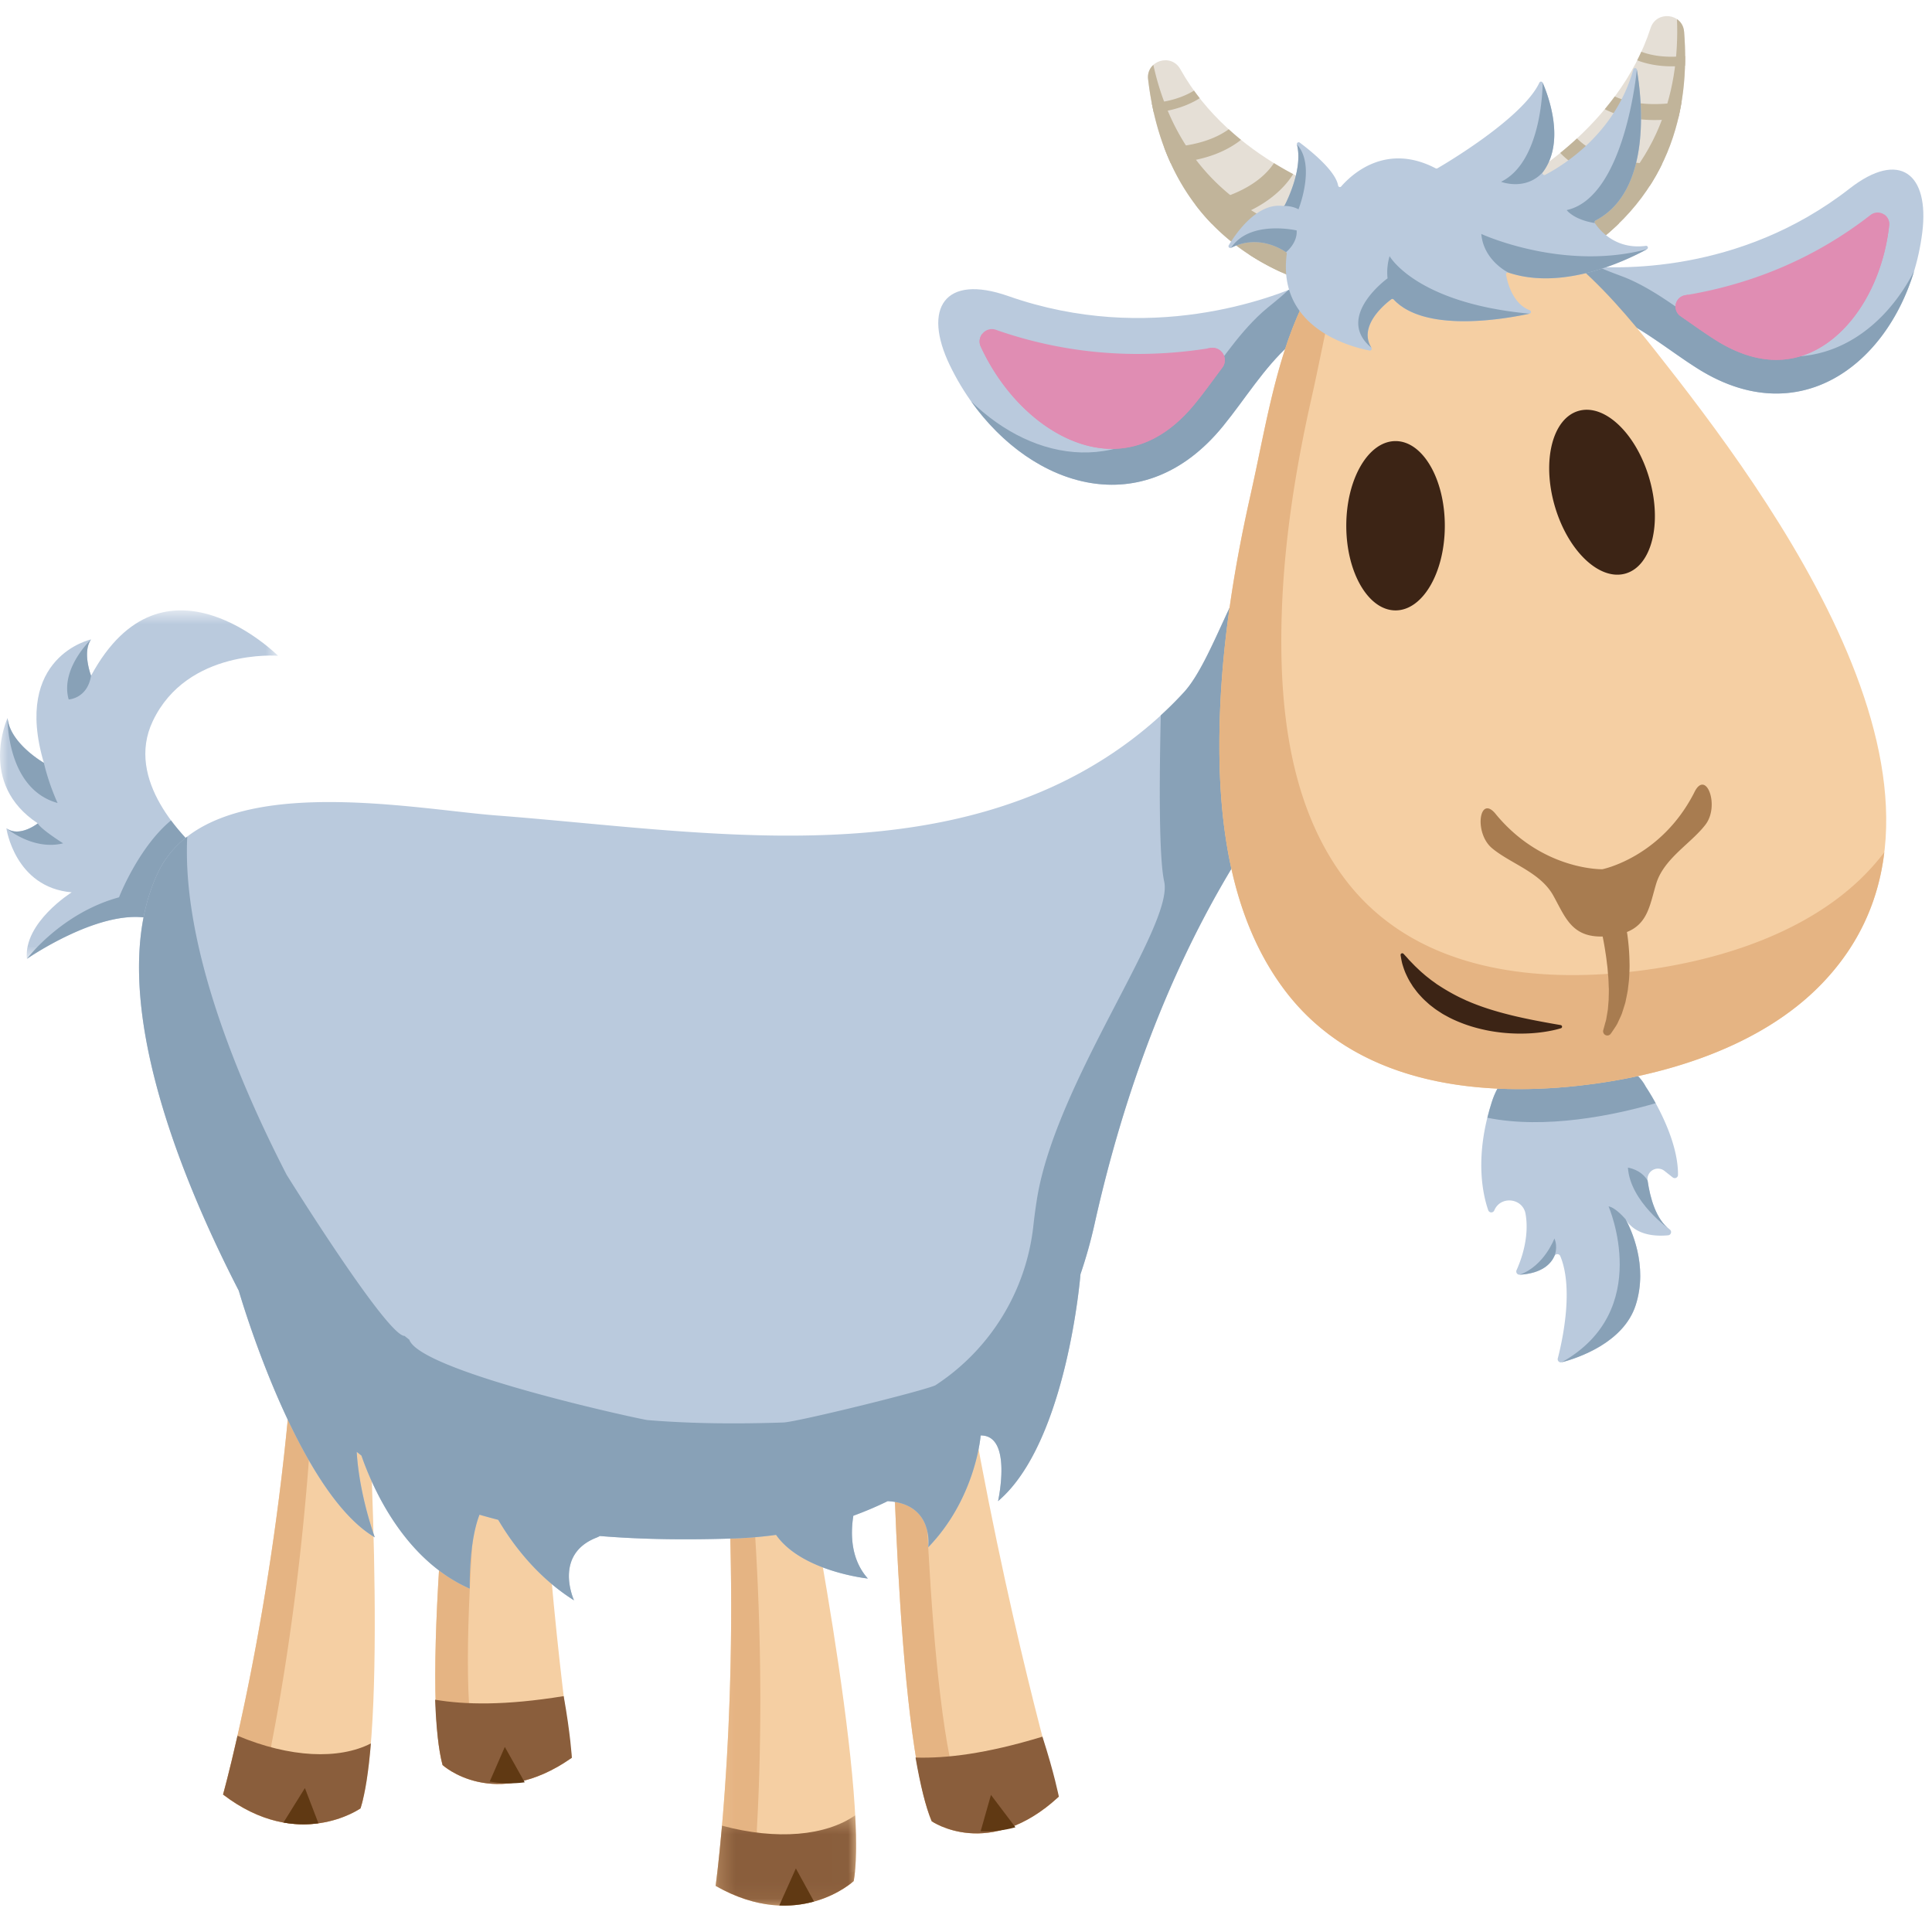 <svg width="120" height="120" viewBox="0 0 120 120" xmlns="http://www.w3.org/2000/svg" xmlns:xlink="http://www.w3.org/1999/xlink"><defs><path id="a" d="M0 .636h17.27v21.646H0z"/><path id="c" d="M.273.114H8.93v30.21H.273z"/><path id="e" d="M.273.326h8.724v5.607H.273z"/></defs><g fill="none" fill-rule="evenodd"><g transform="translate(0 37.276)"><mask id="b" fill="#fff"><use xlink:href="#a"/></mask><path d="M.394 14.165c.82.601 1.955-.3 1.955-.3-3.758-2.481-1.88-6.54-1.88-6.54.151 1.58 2.256 2.782 2.256 2.782C.77 3.493 5.656 2.44 5.656 2.44c-.563.789 0 2.254 0 2.254 4.51-8.342 11.614-1.24 11.614-1.24s-5.637-.451-7.78 4.059c-1.74 3.664 1.879 7.253 3.297 8.47.348.3.496.771.384 1.216-.314 1.24-1.2 3.447-3.455 2.677-3.082-1.053-8.044 2.405-8.044 2.405-.225-2.254 2.781-4.133 2.781-4.133-3.532-.3-4.059-3.984-4.059-3.984" fill="#BACADD" mask="url(#b)"/></g><path d="M7.392 55.734s1.192-3.086 3.23-4.777a14.548 14.548 0 0 0 2.165 2.303c.348.3.496.771.384 1.217-.314 1.24-1.2 3.445-3.455 2.676-3.082-1.052-8.044 2.405-8.044 2.405s2.119-2.842 5.72-3.824" fill="#88A1B7"/><path d="M49.7 89.705s4.316 21.407 3.326 27.13c0 0-3.453 3.223-8.577.298 0 0 1.606-11.537.676-27.057-.06-.982.731-1.92 1.974-2.23 1.072-.267 2.235-.055 2.6 1.86" fill="#F5CFA3"/><g transform="translate(44.176 88.036)"><mask id="d" fill="#fff"><use xlink:href="#c"/></mask><path d="M.949 2.04C.903 1.282 1.366.55 2.15.114c-.01.114-.01.228.001.343 1.22 11.584.917 21 .689 24.994a2.83 2.83 0 0 0 2.216 2.93c1.557.337 2.866.15 3.873-.193a8.79 8.79 0 0 1-.08.61s-3.453 3.224-8.577.3c0 0 1.606-11.538.676-27.058" fill="#E5B483" mask="url(#d)"/></g><g transform="translate(44.176 112.427)"><mask id="f" fill="#fff"><use xlink:href="#e"/></mask><path d="M.273 4.707S.46 3.36.67.97c3.414.917 6.445.63 8.272-.644.09 1.69.076 3.111-.092 4.082 0 0-3.453 3.223-8.577.299" fill="#8A5E3C" mask="url(#f)"/></g><path d="M49.433 116.053l1.128 2.054a6.94 6.94 0 0 1-2.16.245l1.032-2.3z" fill="#603913"/><path d="M22.754 84.99s1.391 21.792-.36 27.329c0 0-3.857 2.73-8.54-.859 0 0 3.146-11.215 4.317-26.72.074-.98.983-1.803 2.257-1.943 1.098-.12 2.222.246 2.326 2.193" fill="#F5CFA3"/><path d="M18.17 84.74c.058-.757.615-1.42 1.452-1.746a1.723 1.723 0 0 0-.045.34c-.352 11.643-1.922 20.931-2.687 24.858a2.83 2.83 0 0 0 1.801 3.203c1.498.543 2.82.534 3.864.33-.05.214-.104.413-.162.594 0 0-3.856 2.73-8.539-.859 0 0 3.147-11.215 4.317-26.72" fill="#E5B483"/><path d="M13.854 111.46s.368-1.308.897-3.65c3.26 1.37 6.303 1.494 8.285.478-.139 1.686-.346 3.093-.643 4.031 0 0-3.855 2.729-8.539-.859" fill="#8A5E3C"/><path d="M18.938 111.06l.841 2.188a6.937 6.937 0 0 1-2.173-.048l1.332-2.14z" fill="#603913"/><path d="M55.386 85.869s.236 21.896 2.484 27.252c0 0 3.557 2.47 7.896-1.527 0 0-3.267-11.055-5.838-26.39-.162-.969-1.143-1.707-2.424-1.73-1.104-.02-2.19.447-2.118 2.395" fill="#F5CFA3"/><path d="M55.386 85.869c-.07-1.886.946-2.382 2.012-2.394-.102.312-.152.693-.135 1.162 0 0 .237 21.897 2.484 27.253 0 0 2.364 1.64 5.587.082-4.14 3.456-7.464 1.15-7.464 1.15-2.248-5.357-2.484-27.253-2.484-27.253" fill="#E5B483"/><path d="M65.766 111.594s-.28-1.443-1.019-3.726c-3.544 1.08-6.016 1.354-7.882 1.296.29 1.668.623 3.05 1.005 3.957 0 0 3.557 2.47 7.896-1.527" fill="#8A5E3C"/><path d="M61.55 111.486l-.64 2.255a6.943 6.943 0 0 0 2.16-.245l-1.52-2.01z" fill="#603913"/><path d="M28.7 82.291s-2.716 21.73-1.211 27.34c0 0 3.192 2.926 8.03-.45 0 0-1.748-11.395-2.228-26.935-.031-.983-.903-1.846-2.169-2.042-1.091-.17-2.23.147-2.422 2.087" fill="#F5CFA3"/><path d="M28.7 82.291c.185-1.878 1.258-2.233 2.317-2.1-.142.295-.244.665-.29 1.132 0 0-2.716 21.73-1.212 27.34 0 0 2.12 1.943 5.525.835-4.568 2.865-7.551.132-7.551.132-1.505-5.61 1.211-27.339 1.211-27.339" fill="#E5B483"/><path d="M35.519 109.18s-.082-1.467-.508-3.83c-3.657.595-6.143.532-7.985.223.064 1.693.208 3.106.462 4.057 0 0 3.193 2.927 8.03-.45" fill="#8A5E3C"/><path d="M31.355 108.505l-.937 2.149a6.948 6.948 0 0 0 2.173.048l-1.236-2.197z" fill="#603913"/><path d="M9.796 54.231c3.074-6.548 15.678-3.99 21.043-3.581 11.192.854 23.774 3.05 34.391-1.72 3.103-1.393 5.98-3.401 8.302-5.928 1.822-1.981 3.315-7.545 5.12-8.765a.297.297 0 0 1 .024-.016c5.105-3.415 10.91 4.858 6.194 9.209-5.454 5.034-12.987 15.103-16.884 32.591a29.598 29.598 0 0 1-.876 3.124s-.828 10.457-5.12 14.094c0 0 .918-4.103-1.08-4.08 0 0-.291 3.882-3.256 6.944 0 0 .392-2.7-2.513-2.864h-.006c-.69.338-1.402.64-2.133.907-.187 1.188-.142 2.73.902 3.899 0 0-4.103-.429-5.702-2.712a24.7 24.7 0 0 1-2.518.22c-3.037.103-5.84.066-8.429-.149-.059.037-.127.07-.204.1-2.711 1.063-1.396 3.897-1.396 3.897-2.345-1.475-3.868-3.57-4.71-5.003-.393-.1-.78-.204-1.162-.318-.688 1.778-.604 4.594-.604 4.594-4.077-1.795-6.03-6.245-6.73-8.265a18.946 18.946 0 0 1-.293-.234c.161 2.711 1.122 5.31 1.122 5.31-4.866-2.858-8.447-15.319-8.447-15.319-3.871-7.52-8.36-18.852-5.035-25.935" fill="#BACADD"/><path d="M9.796 54.231a6.113 6.113 0 0 1 1.835-2.267c-.336 6.728 3.11 15.056 6.172 21.002 0 0 6.237 10.028 7.325 10.01.097.078.195.157.293.233.7 2.02 14.746 5.032 14.807 4.995 2.588.215 5.391.252 8.428.149.856-.029 8.76-1.976 9.45-2.314 0 0 .008-.004.02-.014a13.586 13.586 0 0 0 6.054-9.855c.063-.578.14-1.154.232-1.724 1.178-7.274 8.51-16.944 7.898-19.693-.33-1.479-.305-6.238-.212-10.321.498-.457.977-.932 1.434-1.43 1.822-1.981 3.315-7.545 5.12-8.765a.297.297 0 0 1 .024-.016c5.105-3.415 10.91 4.858 6.194 9.209-5.454 5.034-12.987 15.103-16.884 32.591a29.598 29.598 0 0 1-.876 3.124s-.202 2.545-.921 5.561a33.45 33.45 0 0 1-.3 1.167l-.006.022c-.053.19-.108.38-.164.572l-.009.031a31.092 31.092 0 0 1-.376 1.163l-.014.04c-.065.186-.132.37-.2.552-.007.015-.011.03-.017.044-.07.181-.14.363-.214.54l-.02.047a18.053 18.053 0 0 1-.514 1.134c-.084.17-.172.337-.261.502l-.021.037c-.09.166-.184.328-.28.487l-.02.034c-.098.16-.198.314-.3.466l-.019.028c-.104.153-.21.301-.32.445l-.017.022a9.443 9.443 0 0 1-.343.421l-.013.014a7.5 7.5 0 0 1-.77.764v.001s.917-4.103-1.081-4.08c0 0-.291 3.882-3.256 6.944 0 0 .392-2.7-2.513-2.864h-.006c-.69.338-1.402.64-2.133.907-.186 1.188-.142 2.73.902 3.899 0 0-4.103-.429-5.702-2.712a24.7 24.7 0 0 1-2.518.22c-3.037.103-5.84.066-8.429-.149-.059.037-.127.07-.204.1-2.711 1.063-1.396 3.897-1.396 3.897-2.345-1.475-3.868-3.57-4.71-5.003-.393-.1-.78-.204-1.162-.318-.688 1.778-.604 4.594-.604 4.594-4.077-1.795-6.03-6.245-6.73-8.265a18.946 18.946 0 0 1-.293-.234c.161 2.711 1.122 5.31 1.122 5.31-4.866-2.858-8.447-15.319-8.447-15.319-3.871-7.52-8.36-18.852-5.035-25.935" fill="#88A1B7"/><path d="M92.665 68.429c1.485-4.598 8.17-3.6 9.559-.927 0 0 2.019 2.947 2 5.473a.203.203 0 0 1-.328.157l-.514-.406a.65.65 0 0 0-1.046.604c.154 1.068.518 2.416 1.377 3.038.147.107.083.34-.1.358-.757.074-2.027.022-2.644-.996.318.582 1.416 2.853.632 5.32-.752 2.362-3.62 3.306-4.601 3.564a.198.198 0 0 1-.243-.242c.267-1.029 1.004-4.295.158-6.347a.2.2 0 0 0-.37-.006c-.202.451-.736 1.071-2.154 1.156a.2.2 0 0 1-.196-.28c.272-.6.816-2.041.56-3.5-.17-.969-1.51-1.145-1.926-.253l-.02.043a.2.2 0 0 1-.371-.012c-.348-1.002-.867-3.354.227-6.744" fill="#BACADD"/><path d="M92.665 68.429c1.485-4.598 8.17-3.6 9.559-.927 0 0 .27.396.612 1.02-2.618.763-6.888 1.631-10.452.903.08-.322.17-.653.281-.996" fill="#88A1B7"/><path d="M100.968 75.73l.29.366a1.896 1.896 0 0 1-.29-.365" fill="#BACADD"/><path d="M99.91 74.93c.442.067 1.058.8 1.058.8.32.582 1.418 2.854.632 5.32-.75 2.361-3.619 3.306-4.6 3.564 5.73-3.209 2.91-9.684 2.91-9.684m-5.519 4.245c1.526-.547 2.155-2.25 2.155-2.25.244.564 0 1.093 0 1.093-.203.453-.738 1.072-2.155 1.157m6.722-6.652s.817.107 1.223.807c.154 1.068.518 2.416 1.377 3.038 0 0-2.461-1.717-2.6-3.845" fill="#88A1B7"/><path d="M73.313 4.297c3.182 5.71 9.838 7.748 9.838 7.748 3.525.692 3.673 7.692-1.854 5.536-7.199-2.412-9.447-7.997-9.985-12.655-.134-1.16 1.433-1.648 2-.629" fill="#E5DFD6"/><path d="M74.069 5.684c.032-.019.062-.04.093-.058.115.161.234.32.354.473-.044.027-.086.056-.133.084-.767.447-1.675.719-2.718.819a20.04 20.04 0 0 1-.124-.59c.982-.085 1.832-.326 2.528-.728m3.011 3.001l-.095.077c-1.078.807-2.508 1.263-4.272 1.368a14.594 14.594 0 0 1-.403-.971c1.68-.056 3.039-.434 4.009-1.129.251.229.505.448.761.655m-2.833 4.025c2.09-.384 3.646-1.117 4.56-2.161.123-.14.228-.28.32-.418.415.256.816.482 1.195.683-.126.197-.27.396-.44.594-1.01 1.179-2.555 2.014-4.611 2.496a12.946 12.946 0 0 1-1.024-1.194m9.684-.385a5.313 5.313 0 0 1-.68 1.627c-.754 1.205-1.976 2.193-3.65 2.96a15.095 15.095 0 0 1-2.016-1.104c1.989-.674 3.401-1.606 4.135-2.745.327-.505.47-.975.53-1.349.56.226.901.331.901.331.282.055.543.152.78.28" fill="#C1B49A"/><path d="M71.637 4.033c.919 4.176 3.441 8.628 9.66 10.711 2.2.859 3.5.265 4.047-.804.914 2.161-.17 5.153-4.047 3.642-7.199-2.412-9.447-7.998-9.985-12.656a1.01 1.01 0 0 1 .325-.893" fill="#C1B49A"/><path d="M102.52 1.746c-2.013 6.219-8.146 9.51-8.146 9.51-3.323 1.363-2.11 8.258 2.893 5.07 6.594-3.763 7.714-9.678 7.337-14.352-.093-1.163-1.725-1.34-2.085-.228" fill="#E5DFD6"/><path d="M102.048 3.252l-.103-.039c-.082.18-.167.358-.256.533.05.018.096.04.148.056.838.29 1.782.38 2.824.277.005-.203.008-.403.007-.603-.98.107-1.86.036-2.62-.224m-2.372 3.529c.037.019.07.039.109.057 1.214.583 2.706.753 4.456.512.082-.344.15-.688.207-1.031-1.659.272-3.065.165-4.152-.328-.202.273-.41.537-.62.79m3.561 3.398c-2.124.03-3.793-.388-4.893-1.235a4.03 4.03 0 0 1-.394-.347 21.13 21.13 0 0 1-1.04.902c.161.168.343.336.548.497 1.22.96 2.897 1.48 5.007 1.553.291-.45.547-.907.772-1.37m-9.574 1.502c.206.46.515.966.984 1.465.973 1.035 2.364 1.768 4.155 2.195.652-.468 1.24-.961 1.763-1.475-2.081-.275-3.649-.915-4.59-1.89a3.483 3.483 0 0 1-.781-1.22c-.507.331-.82.5-.82.5a2.75 2.75 0 0 0-.71.425" fill="#C1B49A"/><path d="M96.774 14.703c6.204-3.542 7.562-8.987 7.387-13.512.238.162.412.425.441.782.377 4.674-.743 10.59-7.337 14.354-3.02 1.925-4.659.173-4.753-1.817.703 1.083 2.142 1.543 4.262.193" fill="#C1B49A"/><path d="M82.535 17.951c-.285-.473-.9-.627-1.403-.398-2.111.962-9.754 3.911-18.512.835-3.958-1.39-5.326.768-3.626 4.296 3.336 6.923 11.392 10.64 16.974 3.78 1.386-1.702 2.51-3.581 4.141-5.06.877-.796 3.146-2.258 2.426-3.453" fill="#BACADD"/><path d="M74.257 24.46c1.386-1.703 2.511-3.582 4.142-5.061.39-.355 1.058-.841 1.614-1.379.462-.178.84-.34 1.12-.468.502-.228 1.117-.074 1.402.4.72 1.194-1.548 2.656-2.425 3.451-1.632 1.48-2.756 3.359-4.142 5.062-4.94 6.073-11.822 3.855-15.65-1.537 3.945 3.836 9.668 4.783 13.94-.468" fill="#88A1B7"/><path d="M69.069 27.878c1.907 0 3.645-.95 5.168-2.82.422-.518.82-1.058 1.242-1.629.146-.2.295-.4.444-.6.414-.554-.057-1.325-.739-1.214a28.068 28.068 0 0 1-4.51.369 26.48 26.48 0 0 1-8.794-1.491l-.021-.008c-.63-.22-1.22.427-.946 1.035.028.063.059.128.092.196 1.775 3.685 5.016 6.162 8.064 6.162" fill="#E08DB3"/><path d="M68.543 26.307c1.784 0 3.412-.864 4.837-2.568.395-.47.767-.962 1.162-1.481l.416-.547c.017-.022.03-.045.045-.068.06-.01.121-.018.181-.027a.766.766 0 0 1 .74 1.213c-.15.2-.298.4-.446.6-.42.571-.82 1.11-1.24 1.628-1.523 1.871-3.263 2.821-5.169 2.821-3.047 0-6.289-2.477-8.066-6.162a11.592 11.592 0 0 1-.09-.196.748.748 0 0 1 .1-.784c1.666 3.333 4.687 5.57 7.53 5.57" fill="#E08DB3"/><path d="M97.04 17.274c.113-.506.614-.827 1.129-.773 2.166.225 9.847.563 16.716-4.791 3.105-2.42 4.968-.908 4.51 2.737-.897 7.155-6.952 12.87-13.968 8.437-1.742-1.1-3.304-2.435-5.196-3.263-1.02-.446-3.473-1.068-3.19-2.347" fill="#BACADD"/><path d="M106.35 20.59c-1.742-1.101-3.305-2.435-5.197-3.264-.454-.199-1.193-.432-1.848-.743a19.51 19.51 0 0 1-1.136-.082c-.515-.054-1.017.267-1.128.773-.283 1.279 2.171 1.901 3.19 2.346 1.893.829 3.455 2.164 5.197 3.264 6.21 3.926 11.668-.105 13.461-6.045-2.362 4.591-7.169 7.144-12.539 3.75" fill="#88A1B7"/><path d="M111.987 22.079c-1.696.57-3.527.245-5.441-.964-.53-.335-1.045-.696-1.59-1.078l-.576-.4a.718.718 0 0 1 .294-1.3 26.386 26.386 0 0 0 4.123-1.02 24.828 24.828 0 0 0 7.376-3.957l.016-.012a.718.718 0 0 1 1.151.638 9.83 9.83 0 0 1-.022.2c-.478 3.81-2.62 6.981-5.331 7.893" fill="#E08DB3"/><path d="M111.985 20.524c-1.587.534-3.293.252-5.07-.838-.492-.3-.97-.626-1.477-.97l-.534-.362a.65.65 0 0 1-.06-.047l-.17.03a.718.718 0 0 0-.294 1.3c.193.132.385.268.575.4.546.382 1.061.743 1.591 1.078 1.914 1.209 3.745 1.534 5.44.964 2.712-.911 4.854-4.083 5.332-7.892.01-.07.016-.136.022-.2a.705.705 0 0 0-.323-.67c-.485 3.464-2.504 6.358-5.032 7.207" fill="#E08DB3"/><path d="M80.854 19.054c1.67-3.497 4.35-6.052 9.247-6.052 5.36 0 9.67 4.933 12.71 8.778 7.04 8.906 21.308 27.963 10.335 39.33-3.805 3.942-9.799 5.743-15.102 6.327-6.607.727-13.92-.254-18.202-5.875-3.609-4.736-4.254-11.155-4.08-16.916.142-4.703.889-9.384 1.924-13.969.848-3.75 1.51-8.15 3.168-11.623" fill="#F5CFA3"/><path d="M75.762 44.646c.143-4.704.889-9.384 1.925-13.969.847-3.75 1.509-8.15 3.167-11.623.755-1.58 1.716-2.966 2.996-4.013-1.115 3.04-1.68 6.539-2.37 9.593-1.008 4.456-1.733 9.005-1.871 13.577-.17 5.599.457 11.838 3.965 16.44 4.162 5.464 11.269 6.417 17.691 5.71 5.154-.567 10.98-2.317 14.677-6.148a14.46 14.46 0 0 0 1.096-1.276c-.356 2.96-1.545 5.743-3.893 8.174-3.804 3.941-9.797 5.742-15.1 6.326-6.608.727-13.92-.253-18.204-5.875-3.607-4.736-4.254-11.156-4.079-16.916" fill="#E5B483"/><path d="M96.938 63.67l-.49-.085a66.714 66.714 0 0 1-1.273-.238c-.26-.054-.54-.11-.833-.178-.294-.063-.6-.142-.913-.223a19.86 19.86 0 0 1-.952-.277c-.32-.102-.637-.215-.95-.339-.157-.06-.31-.13-.463-.192-.148-.074-.3-.139-.445-.211a12.158 12.158 0 0 1-1.219-.698c-.061-.04-.125-.078-.184-.12a6.1 6.1 0 0 0-.173-.127c-.058-.042-.116-.08-.171-.123-.052-.044-.107-.085-.16-.127a4.32 4.32 0 0 1-.3-.248c-.196-.161-.359-.327-.515-.472l-.387-.398c-.099-.119-.185-.21-.244-.274a2.363 2.363 0 0 0-.093-.098l-.005-.006a.105.105 0 0 0-.146.004.103.103 0 0 0-.028.081s.005.048.021.135c.015.088.038.218.077.383.047.16.107.356.197.575.097.213.21.46.372.703.04.062.077.128.121.19l.141.186c.094.13.2.254.317.377.112.127.236.248.369.365.065.06.132.12.201.18l.216.166c.144.117.302.215.46.317.157.108.327.19.495.284.339.178.697.325 1.058.455a9.19 9.19 0 0 0 1.095.311c.364.086.726.14 1.076.182.7.08 1.356.083 1.912.047 1.116-.072 1.831-.311 1.831-.311a.1.1 0 0 0 .065-.127.103.103 0 0 0-.08-.069M83.62 32.655c0 2.904 1.37 5.258 3.06 5.258s3.06-2.354 3.06-5.258c0-2.903-1.37-5.258-3.06-5.258s-3.06 2.355-3.06 5.258m12.947-1.232c.808 2.789 2.778 4.67 4.4 4.2 1.624-.47 2.285-3.112 1.477-5.9-.808-2.79-2.777-4.67-4.4-4.2-1.624.47-2.284 3.111-1.477 5.9" fill="#3C2415"/><path d="M105.225 49.242c-2.062 4.024-5.7 4.748-5.7 4.748s-3.707.086-6.595-3.393c-1.037-1.34-1.411 1.126-.254 2.089 1.156.963 2.992 1.487 3.798 2.933.751 1.35 1.142 2.596 3.07 2.55.015.079.033.151.045.23.045.24.091.488.125.74.045.252.074.509.104.765.04.257.045.512.074.765.022.252.019.498.037.74.002.238-.009.467-.012.688l-.05.612c-.031.186-.06.358-.087.51-.017.157-.069.277-.095.387l-.094.343-.01.036a.264.264 0 0 0 .185.323.264.264 0 0 0 .282-.101s.083-.116.224-.33c.07-.107.165-.237.232-.4.073-.16.166-.341.243-.546.065-.207.14-.432.21-.673.048-.242.105-.5.15-.766.03-.265.072-.544.086-.824.012-.28.03-.567.02-.849a13.83 13.83 0 0 0-.12-1.654c-.01-.096-.028-.182-.042-.275 1.293-.521 1.425-1.68 1.81-2.975.47-1.586 2.148-2.499 3.066-3.69.92-1.193.017-3.516-.702-1.983" fill="#A87C50"/><path d="M76.32 15.236c.482-.804 1.776-2.65 3.368-2.443a.11.11 0 0 0 .114-.057c.198-.386 1.128-2.312.753-3.762-.027-.101.091-.178.174-.116.656.488 2.224 1.743 2.383 2.664.017.095.129.132.191.06.633-.73 2.766-2.753 5.87-1.126a.113.113 0 0 0 .108-.002c.553-.321 5.304-3.132 6.334-5.32a.11.11 0 0 1 .202.002c.359.827 1.422 3.666.015 5.554-.072.097.033.225.14.17 1.228-.643 4.38-2.628 5.477-6.546.032-.116.197-.11.217.008.298 1.731.994 7.518-2.563 9.372a.111.111 0 0 0-.044.16c.253.384 1.257 1.674 3.169 1.416.123-.017.177.15.067.209-1.473.8-5.287 2.562-8.604 1.452a.111.111 0 0 0-.147.123c.085.488.407 1.808 1.47 2.215.105.041.1.19-.01.213-1.53.333-6.504 1.211-8.44-.879a.112.112 0 0 0-.148-.015c-.397.296-2.077 1.665-1.235 3.011.053.084-.016.191-.113.173-1.179-.226-5.746-1.399-5.146-6.002a.113.113 0 0 0-.045-.106c-.297-.207-1.756-1.12-3.412-.271a.112.112 0 0 1-.146-.157" fill="#BACADD"/><path d="M99.102 13.694a.11.11 0 0 0-.042.16c-1.309-.203-1.752-.805-1.752-.805 3.634-.795 4.359-8.727 4.359-8.727.297 1.732.993 7.518-2.565 9.372m3.193 1.786c-1.473.8-5.287 2.56-8.604 1.451 0 0-1.538-.73-1.685-2.4 0 0 5.064 2.337 10.29.948m-6.464-4.789c-1.078 1.192-2.598.601-2.598.601 2.601-1.275 2.584-6.155 2.584-6.155.358.827 1.42 3.667.014 5.555m-9.649 6.597a3.541 3.541 0 0 1 .127-1.378s1.635 2.92 8.693 3.573c-1.216.263-4.605.871-6.917.062l-.014-.006a5.057 5.057 0 0 1-.231-.087l-.032-.014c-.07-.03-.138-.06-.205-.092l-.051-.025c-.06-.03-.12-.06-.179-.093-.023-.013-.046-.028-.07-.04a3.15 3.15 0 0 1-.15-.092l-.088-.062c-.041-.029-.082-.056-.121-.085-.039-.03-.076-.063-.113-.095-.029-.023-.057-.045-.084-.07a2.796 2.796 0 0 1-.183-.18.11.11 0 0 0-.148-.016c-.398.297-2.078 1.665-1.236 3.011-2.308-1.915 1.002-4.311 1.002-4.311m-5.645-2.975c.054.797-.662 1.352-.662 1.352-.296-.208-1.755-1.12-3.41-.272 1.152-1.757 4.072-1.08 4.072-1.08m.113-1.311c-.446-.25-.963-.208-.963-.208a.112.112 0 0 0 .114-.058c.198-.385 1.128-2.312.753-3.762 1.191 1.29.096 4.028.096 4.028M5.656 41.971c-.229 1.422-1.39 1.474-1.39 1.474-.54-1.914 1.39-3.728 1.39-3.728-.563.789 0 2.254 0 2.254m-2.931 5.412c.328 1.392.853 2.493.853 2.493C.387 48.993.47 44.602.47 44.602c.15 1.578 2.255 2.78 2.255 2.78m-.376 3.758c.17.357 1.573 1.24 1.573 1.24-1.866.467-3.528-.939-3.528-.939.82.601 1.955-.3 1.955-.3" fill="#88A1B7"/></g></svg>